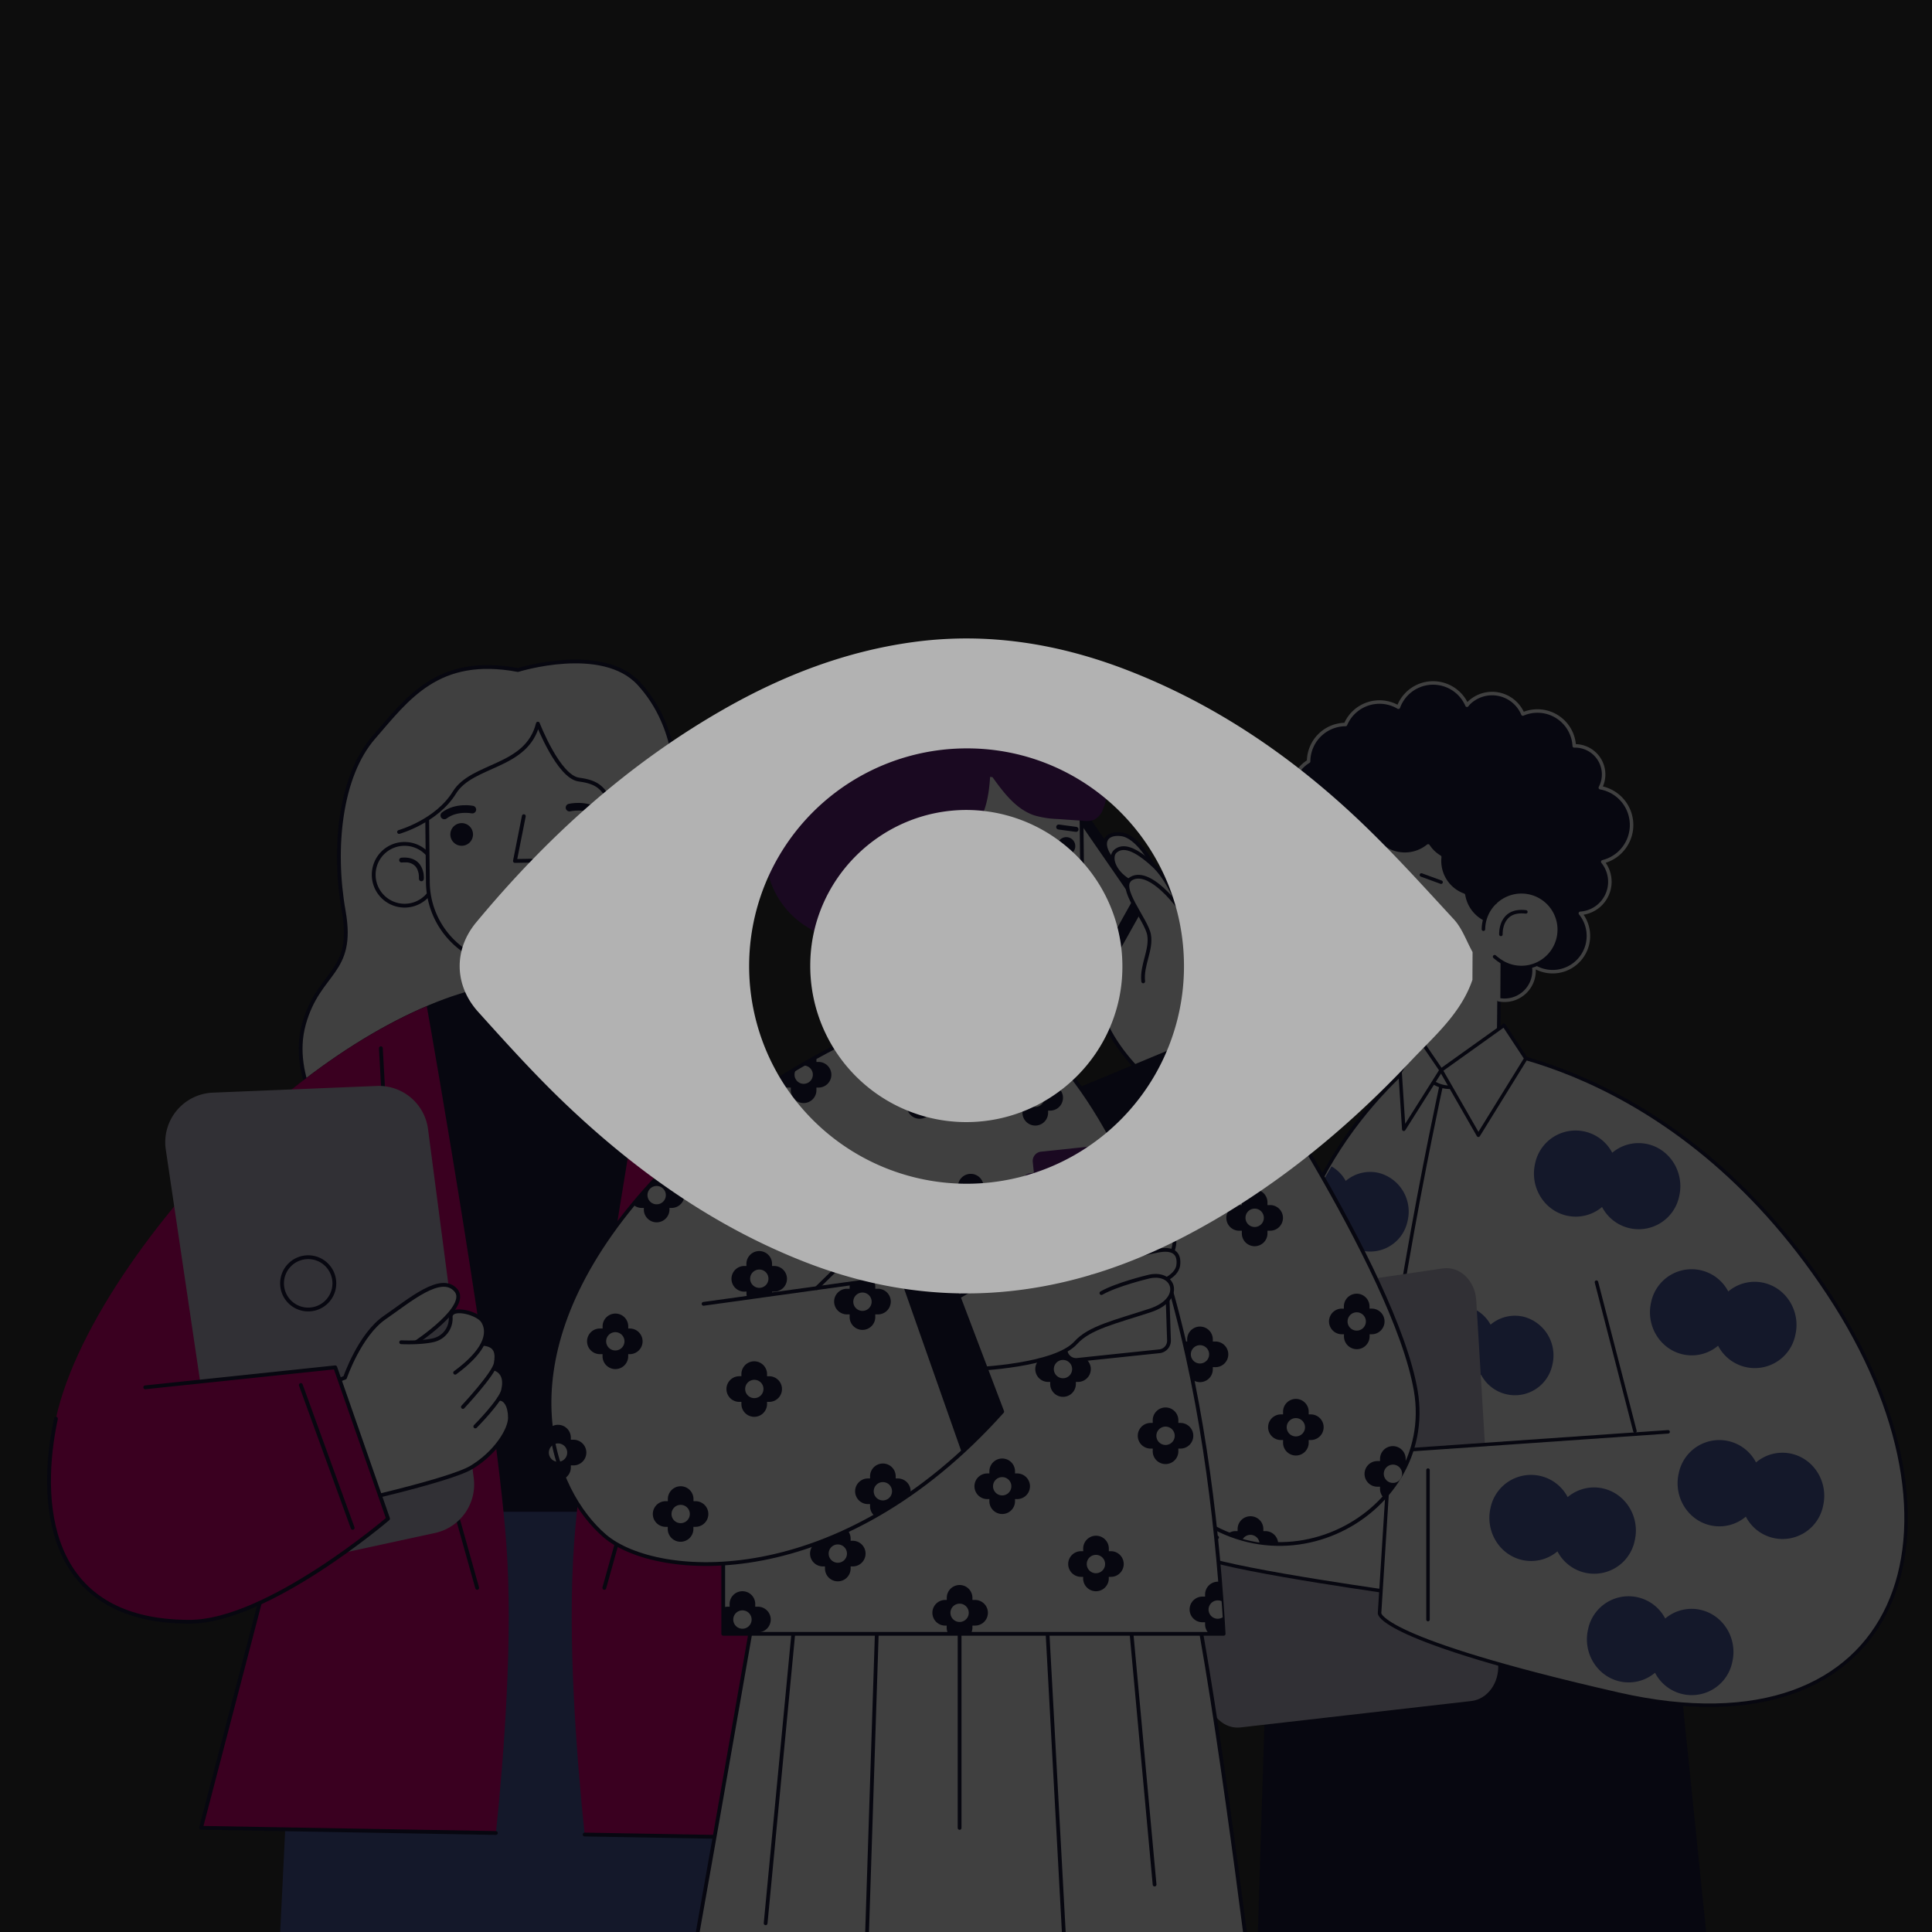 <svg xmlns="http://www.w3.org/2000/svg" viewBox="0 0 800 800"><rect x="0" y="0" width="800" height="800" fill="#333333" stroke="none"/><defs><style>.cls-1{isolation:isolate;}.cls-17,.cls-2,.cls-8{fill:#1c1d3e;}.cls-11,.cls-13,.cls-15,.cls-18,.cls-3,.cls-7{fill:#fff;}.cls-11,.cls-12,.cls-13,.cls-14,.cls-15,.cls-16,.cls-17,.cls-18,.cls-20,.cls-3,.cls-4{stroke:#1c1d3e;}.cls-11,.cls-12,.cls-14,.cls-15,.cls-16,.cls-17,.cls-20,.cls-3,.cls-4,.cls-8{stroke-linecap:round;stroke-linejoin:round;}.cls-3,.cls-4,.cls-8{stroke-width:1.45px;}.cls-12,.cls-14,.cls-16,.cls-20,.cls-4{fill:none;}.cls-5{fill:#505ea8;}.cls-6{fill:#c5c1d2;}.cls-8{stroke:#fff;}.cls-9{fill:#f6cb40;}.cls-10{fill:#e6007e;}.cls-11,.cls-12,.cls-13{stroke-width:1.58px;}.cls-13,.cls-18{stroke-miterlimit:10;}.cls-14{stroke-width:3.17px;}.cls-15,.cls-16,.cls-17,.cls-18{stroke-width:1.56px;}.cls-19{fill:#662483;}.cls-20{stroke-width:2.07px;}.cls-21{mix-blend-mode:multiply;opacity:0.75;}.cls-22{fill:#b2b2b2;}</style></defs><g class="cls-1"><g id="Layer_1" data-name="Layer 1"><polygon class="cls-2" points="695 687.79 706.57 800.75 520.85 800.75 524.4 685.92 695 687.79"/><path class="cls-3" d="M601.13,427.8s-50.3,30.92-66.46,92.11-10.27,166-10.27,166,198.88,8.81,198.88,6.06,13-96.26-6.76-146.48S644.66,449,644.66,449Z"/><path class="cls-4" d="M596.72,449.73S567.5,583.32,567.83,653.28v34.48"/><path class="cls-5" d="M631,545.26a15.61,15.61,0,0,0-13.79,3.25,15.49,15.49,0,0,0-5.87-6s-4.22,7.15-5.48,9.62c-2.24,4.39-7,16.22-7,16.22l-1.27,3.51a14.7,14.7,0,0,0,1.91.62,15.59,15.59,0,0,0,13.78-3.25,15.82,15.82,0,0,0,29.53-4.15A16.53,16.53,0,0,0,631,545.26Z"/><path class="cls-6" d="M620.37,689.13c-2-33.08-7-116.4-9.09-150.7-.5-8.21-6.83-14.24-13.85-13.21l-101.92,15c-6.73,1-11.51,8.12-10.69,15.95L500.2,702.76c.81,7.73,6.79,13.29,13.45,12.53l95.62-10.94C615.91,703.59,620.83,696.86,620.37,689.13Z"/><path class="cls-7" d="M480.94,623.18c-2.69,7.11,1.15,16,17.25,21.82S581,660,581,660l8.89-46.54s-67.54-27-72.7-22.72,9.54,18.07,9.54,18.07-26.1-7.39-33-8.8-7.5,3.1-6.77,5.76c0,0-6.64.62-4.75,7.7A9.86,9.86,0,0,0,480.94,623.18Z"/><path class="cls-4" d="M486.91,605.77s-6.64.62-4.75,7.7c2.08,7.81,25.39,14.3,25.39,14.3"/><path class="cls-4" d="M482.16,613.47a9.86,9.86,0,0,0-1.22,9.71c2.48,6.46,23.08,13.45,23.08,13.45"/><path class="cls-4" d="M480.94,623.18c-2.69,7.11,1.15,16,17.25,21.82S581,660,581,660l8.89-46.54s-67.54-27-72.7-22.72,9.54,18.07,9.54,18.07-26.1-7.39-33-8.8-7.5,3.1-6.77,5.76c1,3.71,7.67,8.2,23.48,12.56"/><path class="cls-7" d="M571.24,668l4.24-67.11,115.25-8L677,592.58l-15.93-61.67L606.6,433.34s85.89,4.43,150.55,102.37C821.27,632.83,788,728.42,670,701.5,570,678.69,571.24,668,571.24,668Z"/><path class="cls-4" d="M606.6,433.34s85.89,4.43,150.55,102.37C821.27,632.83,788,728.42,670,701.5,570,678.69,571.24,668,571.24,668l4.24-67.11,115.25-8"/><line class="cls-4" x1="591.31" y1="608.73" x2="591.31" y2="670.63"/><line class="cls-4" x1="676.99" y1="592.58" x2="661.06" y2="530.91"/><path class="cls-5" d="M667.59,477.33a17.11,17.11,0,0,0-31.94,4.49c-2.21,9.57,3.53,19.2,12.81,21.48a16.89,16.89,0,0,0,14.92-3.51,17.11,17.11,0,0,0,31.94-4.49c2.21-9.57-3.54-19.2-12.81-21.48A16.89,16.89,0,0,0,667.59,477.33Z"/><path class="cls-5" d="M715.64,534.78a17.11,17.11,0,0,0-31.95,4.49c-2.21,9.56,3.54,19.19,12.81,21.47a16.86,16.86,0,0,0,14.92-3.51,17.12,17.12,0,0,0,32-4.49c2.21-9.56-3.54-19.2-12.82-21.48A16.85,16.85,0,0,0,715.64,534.78Z"/><path class="cls-5" d="M727.13,605.57a17.12,17.12,0,0,0-32,4.49c-2.21,9.57,3.54,19.2,12.81,21.48A16.89,16.89,0,0,0,722.91,628a17.12,17.12,0,0,0,32-4.49c2.21-9.57-3.54-19.2-12.82-21.48A16.87,16.87,0,0,0,727.13,605.57Z"/><path class="cls-5" d="M649.14,619.92a17.12,17.12,0,0,0-31.95,4.49C615,634,620.73,643.61,630,645.89a16.86,16.86,0,0,0,14.91-3.51,17.12,17.12,0,0,0,32-4.49c2.21-9.57-3.54-19.2-12.81-21.48A16.89,16.89,0,0,0,649.14,619.92Z"/><path class="cls-5" d="M689.53,670.2a17.11,17.11,0,0,0-31.95,4.49c-2.21,9.56,3.54,19.19,12.81,21.47a16.89,16.89,0,0,0,14.92-3.51,17.12,17.12,0,0,0,32-4.49c2.21-9.56-3.54-19.2-12.82-21.48A16.85,16.85,0,0,0,689.53,670.2Z"/><path class="cls-3" d="M577.65,335.72l19.83.25c13.18.16,23.82,12.57,23.64,27.58l-.38,30.74c0,.87-.06,1.72-.14,2.57a12.5,12.5,0,0,1,.3,2.82l-.23,18.71v1l-.23,18.71a12.38,12.38,0,0,1-12.49,12.2l-7.87-.1a12.38,12.38,0,0,1-12.2-12.49l.21-16.56-11.47-.14c-13.18-.16-23.82-12.58-23.64-27.59l.38-30.74C553.53,347.71,564.46,335.56,577.65,335.72Z"/><path class="cls-2" d="M592.91,373.25a4.47,4.47,0,1,1-4.42-4.52A4.48,4.48,0,0,1,592.91,373.25Z"/><path class="cls-2" d="M563.65,372.24a3.82,3.82,0,1,1-3.77-3.86A3.82,3.82,0,0,1,563.65,372.24Z"/><path class="cls-3" d="M567.69,390.58s2.17,6.57,6.91,7.08,8.53-4.71,8.84-8.81Z"/><polyline class="cls-4" points="575.05 383.81 567.83 379.29 574.32 368.57"/><line class="cls-4" x1="596.72" y1="365.29" x2="588.57" y2="362.31"/><line class="cls-4" x1="563.55" y1="363.45" x2="556.13" y2="363.36"/><path class="cls-8" d="M620.66,389.92a12.32,12.32,0,0,1,7.86,1.09,14.82,14.82,0,0,1,1-10A15.32,15.32,0,0,1,606,370.68a15.09,15.09,0,0,1-9.84-15.8,15.35,15.35,0,0,1-2.89-2.24,15.67,15.67,0,0,1-1.91-2.36,15.27,15.27,0,0,1-19.74-.39,13.32,13.32,0,0,1-1.23,1.49,15.3,15.3,0,0,1-26-8.84,15.15,15.15,0,0,1-5.27-3.47,15.37,15.37,0,0,1,.1-21.74,15.18,15.18,0,0,1,2.65-2.07A15.36,15.36,0,0,1,557.16,300a15.28,15.28,0,0,1,21.89-7.15,15.29,15.29,0,0,1,28.4-.83,10.28,10.28,0,0,1,.67-.81,13.79,13.79,0,0,1,22.46,4.45,15.26,15.26,0,0,1,21.28,13.2,11.82,11.82,0,0,1,10.81,17.31,15.69,15.69,0,0,1,1,30.68,13.1,13.1,0,0,1-9.27,21.34,14.81,14.81,0,0,1-19.32,21.92,12.23,12.23,0,0,1-14.55,13.83Z"/><path class="cls-7" d="M645.84,385.15a15.79,15.79,0,1,1-15.6-15.85A15.73,15.73,0,0,1,645.84,385.15Z"/><path class="cls-4" d="M621.49,386.92s-.57-10.64,10.34-9.33"/><path class="cls-4" d="M614.26,384.77a15.56,15.56,0,0,1,4.9-11.15"/><path class="cls-4" d="M619.16,373.62a15.67,15.67,0,1,1,3.28,25.06,22.85,22.85,0,0,1-3.55-2.53"/><polygon class="cls-3" points="631.83 438.28 622.77 424.53 596.72 443.15 612.16 470.08 631.83 438.28"/><polygon class="cls-3" points="596.72 443.15 581.28 467.62 579.74 443.91 587.96 430.32 596.72 443.15"/><path class="cls-5" d="M571,485.7A15.59,15.59,0,0,0,557.24,489a15.4,15.4,0,0,0-5.88-6s-4.22,7.15-5.47,9.61c-2.25,4.39-7,16.22-7,16.22l-1.27,3.52a15.18,15.18,0,0,0,1.91.61,15.58,15.58,0,0,0,13.79-3.25,15.81,15.81,0,0,0,29.53-4.14A16.54,16.54,0,0,0,571,485.7Z"/><path class="cls-9" d="M230.13,407s71.1,9,104.82,67.63c28.5,49.56,53.47,203.49,50.6,269.92l-76.07,7.81-15.43-213.1Z"/><path class="cls-10" d="M213.69,407c-29.54,1.43-71.35,23.24-108.56,57.59s-73.73,84.54-82,122.83c-7,32.64-5.48,84.1,55.31,84.1l83.88-188.27Z"/><path class="cls-11" d="M136.5,467.94s-16.84-21.68-10.65-43.88,21.08-20.78,16.47-46.78-1.51-55.92,12.43-71.92,26.54-34.16,59.72-27.92c0,0,35-11,50.2,5.72s15.61,37.68,15.56,48,6.14,18.82,13.88,33.67,17.89,46.33,10.75,67.49-.78,54.71-17.12,61.93S164.7,499.44,136.5,467.94Z"/><path class="cls-2" d="M83.24,756.86l263.2,4.61L321.15,649.82l12-166.91c-1.15-2.34,3-6.23,1.79-8.26C301.23,416,230.13,407,230.13,407H213.69c-28.6,1.38-68.69,21.91-105,54.38l4.34,132.53-2.72,59.28Z"/><polygon class="cls-5" points="326.67 856.24 113.26 856.24 124.56 625.98 298.36 625.98 326.67 856.24"/><path class="cls-10" d="M83.24,756.86,205.35,759c3.36-32.31,7.14-81.38,4.29-120-4.49-60.91-31-211.75-32.92-222.38-21.72,9.24-45.58,24.72-68,44.79l4.34,132.53-2.72,59.28Z"/><path class="cls-10" d="M321.15,649.82l17.27-168.57c-1.15-2.33-2.3-4.57-3.47-6.6-16.78-29.18-42.8-46.06-64.72-55.66-3.89,22.16-28.22,161.94-32.5,220-2.87,38.89,1,88.36,4.36,120.65l104.35,1.83Z"/><polyline class="cls-12" points="157.71 434.04 162.63 522.74 170.98 527.39 163.12 534.42 197.59 657.51"/><polyline class="cls-12" points="290.1 434.04 285.19 522.74 276.83 527.39 284.69 534.42 250.23 657.51"/><polyline class="cls-12" points="242.09 759.64 346.44 761.47 319.51 642.59 319.27 508.11"/><polyline class="cls-12" points="116.99 508.11 110.33 653.21 83.24 756.86 205.35 759"/><path class="cls-6" d="M91.68,631.47,68.65,476a20.56,20.56,0,0,1,19.5-23.56L156,449.67a20.56,20.56,0,0,1,21.24,17.87L196.16,612a20.57,20.57,0,0,1-16,22.77l-63.75,13.82A20.56,20.56,0,0,1,91.68,631.47Z"/><path class="cls-12" d="M138.45,531.41a10.83,10.83,0,1,1-10.83-10.83A10.83,10.83,0,0,1,138.45,531.41Z"/><path class="cls-7" d="M206.64,579.2l-.07,0a12.34,12.34,0,0,0,1.75-3.51c1.05-4.51,0-7.74-3.68-9l-.3.12a8.12,8.12,0,0,0,.93-2.2c.81-4.32.1-7.47-4.59-8.06l-1.14.42c2.46-4.52,1.7-7.85.38-9.91-2.27-3.53-13.79-6.36-13.29-1.41a9.23,9.23,0,0,1-7.41,9.34,39.47,39.47,0,0,1-6.69.79l-.08-.06s22.17-14.72,16.32-21.45c-6.15-7.07-19.13,4.19-29.49,11.32s-16.42,24.87-16.42,24.87L115.07,581,128,626l12.25-2.78s45.7-10,55-15.62c10.06-6.1,15.93-15.61,15.91-20.57S209.22,579,206.64,579.2Z"/><path class="cls-12" d="M196.82,590.67s10.45-10.51,11.5-15,0-7.74-3.68-9"/><path class="cls-12" d="M191.68,582.59s12.77-13.65,13.59-18,.1-7.47-4.59-8.06"/><path class="cls-12" d="M172.45,555.72s22.17-14.72,16.32-21.45c-6.15-7.07-19.13,4.19-29.49,11.32s-16.42,24.87-16.42,24.87L115.07,581,128,626l12.25-2.78s45.7-10,55-15.62c10.06-6.1,15.93-15.61,15.91-20.57s-1.95-8-4.53-7.81"/><path class="cls-12" d="M166.13,555.79s7.76.4,13.09-.8a9.23,9.23,0,0,0,7.41-9.34c-.5-4.95,11-2.12,13.29,1.41s3,10.73-11.45,21.35"/><path class="cls-10" d="M138.82,566.18l-78.67,8.28-37,13c-7,32.64-5.48,84.1,55.31,84.1,32.39,0,82.21-42.69,82.21-42.69Z"/><line class="cls-12" x1="124.56" y1="573.5" x2="146.03" y2="632.66"/><path class="cls-12" d="M60.15,574.46l78.67-8.28,21.87,62.67s-49.82,42.69-82.21,42.69c-60.79,0-62.33-51.46-55.31-84.1"/><path class="cls-13" d="M219.47,427.61h0c-12.06.25-22-8.07-22.22-18.58l-.43-20.94c-.17-8.36,7.54-15.23,17.14-15.25l8.59,0c9.7,0,17.77,6.86,17.94,15.31l.41,20C241.12,418.64,231.52,427.36,219.47,427.61Z"/><path class="cls-13" d="M154.75,362a12.79,12.79,0,1,0,12.92-12.56A12.74,12.74,0,0,0,154.75,362Z"/><path class="cls-2" d="M173.46,363.86a7.3,7.3,0,0,0,0-.81c0-.3,0-.59-.08-.88,0-.12,0-.32,0,0a1.19,1.19,0,0,0,0-.26,5.43,5.43,0,0,0-.13-.58,9.82,9.82,0,0,0-.38-1.16c-.11-.25.09.17,0-.08l-.13-.27c-.12-.21-.24-.42-.38-.62s-.12-.16-.18-.25.11.11-.08-.09a4.68,4.68,0,0,0-.54-.55,2.65,2.65,0,0,0-.26-.21c-.17-.15.14.09,0,0l-.14-.09a5.13,5.13,0,0,0-.72-.41l-.17-.08-.14-.06h0l-.45-.15c-.33-.09-.67-.16-1-.22h-.1l-.29,0-.59,0q-.71,0-1.41.06a1,1,0,0,1,0-2c2.79-.26,5.65.38,7.45,2.65a9,9,0,0,1,1.75,5,6.72,6.72,0,0,1,0,1.1,1,1,0,0,1-1,1,1,1,0,0,1-1-1Z"/><path class="cls-13" d="M280.23,361.2a12.8,12.8,0,1,1-12.67-12.82A12.75,12.75,0,0,1,280.23,361.2Z"/><path class="cls-2" d="M259.51,362.7c-.18-3.26,1.44-6.72,4.52-8a9.94,9.94,0,0,1,5.07-.52,1,1,0,0,1,.72,1.2,1,1,0,0,1-1.2.72,7.83,7.83,0,0,0-3.7.35c-.06,0-.42.18-.2.08l-.35.17a7.15,7.15,0,0,0-.68.44c-.22.16.08-.08-.13.11l-.25.23a5.8,5.8,0,0,0-.47.52,1.13,1.13,0,0,0-.1.13l0,0c0,.09-.12.17-.18.26s-.23.4-.34.61l-.13.28c0,.07-.15.39,0,.1-.07.19-.14.38-.2.58a9.47,9.47,0,0,0-.27,1.08c0,.15-.05.31-.07.47s-.11.32,0,0a.9.9,0,0,0,0,.23,6.65,6.65,0,0,0,0,1c.06,1.27-1.91,1.3-2,0Z"/><path class="cls-13" d="M258,364.55a34.87,34.87,0,0,1-34.4,35.14l-11.3.11a34.87,34.87,0,0,1-35.13-34.4l-.39-37.52a34.87,34.87,0,0,1,34.41-35.13l11.29-.12A34.88,34.88,0,0,1,257.6,327Z"/><path class="cls-12" d="M227.07,370.17a8,8,0,0,1-15.87.16Z"/><path class="cls-2" d="M195.86,345.62a4.69,4.69,0,1,1-4.58-4.78A4.68,4.68,0,0,1,195.86,345.62Z"/><path class="cls-2" d="M245.4,344.6a4.68,4.68,0,1,1-4.57-4.78A4.67,4.67,0,0,1,245.4,344.6Z"/><path class="cls-14" d="M235.83,334.41s6.6-1.61,11.69,1.94"/><path class="cls-14" d="M195.58,335.23s-6.66-1.34-11.59,2.42"/><polyline class="cls-12" points="216.9 337.96 213.22 356.51 220.02 356.38"/><path class="cls-7" d="M165.25,344.5s15.56-4.37,22.92-16.32,30-10.16,34.55-28.54c0,0,8.53,22.07,17,23.17s9.85,4,13,8.8,12.73,15.12,14.74,11.85,3.89-38.65-11.38-50.38S208.41,277.77,193.63,282,153.79,316.46,165.25,344.5Z"/><path class="cls-12" d="M165.25,344.5s15.56-4.37,22.92-16.32,30-10.16,34.55-28.54c0,0,8.53,22.07,17,23.17s9.85,4,13,8.8,12.73,15.12,14.74,11.85"/><path class="cls-15" d="M495.47,665.74H312.53c-6.3,36.09-26.48,151.63-30.68,173.25H520.38S506.63,724,495.47,665.74Z"/><line class="cls-16" x1="329.04" y1="670.62" x2="317.03" y2="796.39"/><line class="cls-16" x1="363.26" y1="670.23" x2="358.41" y2="819.53"/><line class="cls-16" x1="397.35" y1="667.83" x2="397.35" y2="756.91"/><line class="cls-16" x1="433.3" y1="667.83" x2="441.55" y2="819.53"/><line class="cls-16" x1="467.97" y1="670.23" x2="478.09" y2="780.36"/><path class="cls-15" d="M454.53,412.69c-1.57-12.5-6.95-17.26-9.32-21.22a16.44,16.44,0,0,1,.87-18c4.81-6.65,27-.34,34.29,12.31s12.62,52,12.62,52L473.38,445S456.73,430.11,454.53,412.69Z"/><path class="cls-17" d="M473.06,375.08l-12.9,23.06a3.49,3.49,0,0,1-6,.11L433.81,364.8a3.5,3.5,0,0,1-.34-2.89l8.33-25.65a3.49,3.49,0,0,1,6.2-.91l24.88,36A3.49,3.49,0,0,1,473.06,375.08Z"/><path class="cls-15" d="M469.3,373.86l-10.74,19.2a2.49,2.49,0,0,1-4.31.08l-16.7-27.5a2.47,2.47,0,0,1-.24-2.07l6.94-21.39a2.49,2.49,0,0,1,4.42-.65l20.51,29.7A2.47,2.47,0,0,1,469.3,373.86Z"/><path class="cls-7" d="M464.36,345.46c6.85.88,12.82,12.42,12.82,12.42,7.12,6.37,10.6,17.39,10.62,17.46a48.42,48.42,0,0,1,6.4,10.47c3,7.72,0,30.9,0,30.9L501,436.62l-13,3.65-14.67-33.9c-.76-6.69,3.52-13,2.43-19.27-1-5.83-11.56-17.92-8.39-22.38h0c-4.42-2.64-6.5-6.27-6.67-9l-.47-.06C455.3,349.35,457.51,344.57,464.36,345.46Z"/><path class="cls-16" d="M473.38,406.37c-.76-6.69,3.52-13,2.43-19.27s-13.22-19.79-7.44-23.26c8.27-5,22.79,14.26,25.83,22s0,30.9,0,30.9L501,436.62l-13,3.65"/><path class="cls-16" d="M487.8,375.34s-3.47-11.07-10.62-17.46-12.11-8.25-15.35-5.38c-2.42,2.13-1,8.27,5.58,12.21"/><path class="cls-16" d="M477.18,357.88s-6-11.54-12.82-12.42-9.06,3.89-4.09,10.17"/><path class="cls-7" d="M446.77,451.13,509,425.25s68.55,100.08,77.24,150.61c9,52.62-62.46,90.87-105.2,38.46C432,554.19,446.77,451.13,446.77,451.13Z"/><path class="cls-2" d="M444.86,476.15c.52-15.26,1.91-25,1.91-25L509,425.25s4.53,6.62,11.4,17.29C503.68,449.86,471.19,464.37,444.86,476.15Z"/><path class="cls-16" d="M446.77,451.13,509,425.25s68.55,100.08,77.24,150.61c9,52.62-62.46,90.87-105.2,38.46C432,554.19,446.77,451.13,446.77,451.13Z"/><path class="cls-2" d="M513.34,499h.88v-.88a5.31,5.31,0,1,1,10.61,0V499h.88a5.31,5.31,0,1,1,0,10.61h-.88v.88a5.31,5.31,0,1,1-10.61,0v-.88h-.88a5.31,5.31,0,1,1,0-10.61Z"/><path class="cls-7" d="M515.73,504.26a3.8,3.8,0,1,0,3.79-3.79A3.8,3.8,0,0,0,515.73,504.26Z"/><path class="cls-2" d="M490.71,555.5h.87v-.88a5.31,5.31,0,1,1,10.62,0v.88h.87a5.31,5.31,0,1,1,0,10.61h-.87V567a5.31,5.31,0,0,1-10.62,0v-.88h-.87a5.31,5.31,0,1,1,0-10.61Z"/><path class="cls-7" d="M493.1,560.8a3.79,3.79,0,1,0,3.79-3.79A3.79,3.79,0,0,0,493.1,560.8Z"/><path class="cls-2" d="M555.59,541.88h.88V541a5.31,5.31,0,0,1,10.62,0v.87H568a5.31,5.31,0,0,1,0,10.62h-.87v.87a5.31,5.31,0,1,1-10.62,0v-.87h-.88a5.31,5.31,0,0,1,0-10.62Z"/><path class="cls-7" d="M558,547.19a3.79,3.79,0,1,0,3.79-3.79A3.79,3.79,0,0,0,558,547.19Z"/><path class="cls-2" d="M530.41,585.67h.88v-.87a5.31,5.31,0,1,1,10.61,0v.87h.88a5.31,5.31,0,0,1,0,10.62h-.88v.87a5.31,5.31,0,1,1-10.61,0v-.87h-.88a5.31,5.31,0,0,1,0-10.62Z"/><path class="cls-7" d="M532.8,591a3.79,3.79,0,1,0,3.79-3.79A3.79,3.79,0,0,0,532.8,591Z"/><path class="cls-2" d="M582.06,605v-.88a5.31,5.31,0,1,0-10.62,0V605h-.87a5.31,5.31,0,1,0,0,10.61h.87v.88a5.33,5.33,0,0,0,1.6,3.79A54.2,54.2,0,0,0,582.91,605Z"/><path class="cls-7" d="M573,610.26a3.79,3.79,0,1,0,3.79-3.79A3.8,3.8,0,0,0,573,610.26Z"/><path class="cls-2" d="M517.78,627.85a5.3,5.3,0,0,0-5.31,5.3V634h-.87a5.29,5.29,0,0,0-3.22,1.11,57,57,0,0,0,20.89,4.18A5.31,5.31,0,0,0,524,634h-.87v-.88A5.3,5.3,0,0,0,517.78,627.85Z"/><path class="cls-7" d="M514.61,637.27a58.49,58.49,0,0,0,6.9,1.46,3.78,3.78,0,0,0-6.9-1.46Z"/><path class="cls-2" d="M475.11,470.85H476V470a5.31,5.31,0,0,1,10.62,0v.88h.87a5.31,5.31,0,1,1,0,10.61h-.87v.88a5.31,5.31,0,0,1-10.62,0v-.88h-.88a5.31,5.31,0,0,1,0-10.61Z"/><circle class="cls-7" cx="481.3" cy="476.15" r="3.79"/><path class="cls-2" d="M526.31,451.86a5.3,5.3,0,0,0-4.28,5.2v.88h-.88a5.31,5.31,0,1,0,0,10.62H522v.87a5.31,5.31,0,1,0,10.61,0v-.87h.88a5.16,5.16,0,0,0,2.64-.74C532.7,462.1,529.38,456.73,526.31,451.86Z"/><path class="cls-7" d="M523.54,463.25a3.79,3.79,0,1,0,3.79-3.79A3.79,3.79,0,0,0,523.54,463.25Z"/><path class="cls-7" d="M299.48,676.53V605.85l29.57-136.5,79.85-55.09c75.55,43.38,93.6,186.29,97.79,262.27Z"/><path class="cls-16" d="M299.48,676.53V605.85l29.57-136.5,79.85-55.09c75.55,43.38,93.6,186.29,97.79,262.27Z"/><path class="cls-2" d="M395.77,492.49h.88v-.88a5.31,5.31,0,1,1,10.61,0v.88h.88a5.31,5.31,0,1,1,0,10.61h-.88V504a5.31,5.31,0,0,1-10.61,0v-.88h-.88a5.31,5.31,0,1,1,0-10.61Z"/><path class="cls-7" d="M398.17,497.79A3.79,3.79,0,1,0,402,494,3.78,3.78,0,0,0,398.17,497.79Z"/><path class="cls-2" d="M434,561.6h.87v-.88a5.31,5.31,0,0,1,10.62,0v.88h.88a5.31,5.31,0,0,1,0,10.62h-.88v.87a5.31,5.31,0,0,1-10.62,0v-.87H434a5.31,5.31,0,0,1,0-10.62Z"/><path class="cls-7" d="M436.37,566.91a3.79,3.79,0,1,0,3.79-3.79A3.79,3.79,0,0,0,436.37,566.91Z"/><path class="cls-2" d="M476.44,589.21h.88v-.87a5.31,5.31,0,1,1,10.61,0v.87h.88a5.31,5.31,0,1,1,0,10.62h-.88v.87a5.31,5.31,0,1,1-10.61,0v-.87h-.88a5.31,5.31,0,1,1,0-10.62Z"/><path class="cls-7" d="M478.83,594.52a3.8,3.8,0,1,0,3.79-3.79A3.79,3.79,0,0,0,478.83,594.52Z"/><path class="cls-2" d="M408.81,610.12h.87v-.87a5.31,5.31,0,0,1,10.62,0v.87h.88a5.31,5.31,0,0,1,0,10.62h-.88v.87a5.31,5.31,0,0,1-10.62,0v-.87h-.87a5.31,5.31,0,0,1,0-10.62Z"/><path class="cls-7" d="M411.2,615.43a3.79,3.79,0,1,0,3.79-3.79A3.79,3.79,0,0,0,411.2,615.43Z"/><path class="cls-2" d="M447.65,642.32h.88v-.87a5.31,5.31,0,1,1,10.61,0v.87H460a5.31,5.31,0,0,1,0,10.62h-.88v.88a5.31,5.31,0,0,1-10.61,0v-.88h-.88a5.31,5.31,0,0,1,0-10.62Z"/><path class="cls-7" d="M450,647.63a3.8,3.8,0,1,0,3.8-3.79A3.79,3.79,0,0,0,450,647.63Z"/><path class="cls-2" d="M499,660.25v.88h-.87a5.31,5.31,0,1,0,0,10.61H499v.88a5.27,5.27,0,0,0,1.75,3.91h5.9c-.37-6.68-.84-13.89-1.46-21.5a5.15,5.15,0,0,0-.88-.09A5.31,5.31,0,0,0,499,660.25Z"/><path class="cls-7" d="M505.83,663a3.63,3.63,0,0,0-1.48-.31,3.8,3.8,0,1,0,1.94,7C506.15,667.48,506,665.23,505.83,663Z"/><path class="cls-2" d="M402.66,674v-.88h.87a5.31,5.31,0,1,0,0-10.61h-.87v-.88a5.31,5.31,0,0,0-10.62,0v.88h-.88a5.31,5.31,0,0,0,0,10.61H392V674a5.22,5.22,0,0,0,.66,2.51H402A5.33,5.33,0,0,0,402.66,674Z"/><path class="cls-7" d="M393.56,667.83a3.79,3.79,0,1,0,3.79-3.79A3.78,3.78,0,0,0,393.56,667.83Z"/><path class="cls-2" d="M340.74,638h.87v-.87a5.31,5.31,0,0,1,10.62,0V638h.87a5.31,5.31,0,0,1,0,10.62h-.87v.87a5.31,5.31,0,0,1-10.62,0v-.87h-.87a5.31,5.31,0,0,1,0-10.62Z"/><path class="cls-7" d="M343.13,643.31a3.79,3.79,0,1,0,3.79-3.79A3.79,3.79,0,0,0,343.13,643.31Z"/><path class="cls-2" d="M312.73,676.53v-.61h.88a5.31,5.31,0,1,0,0-10.61h-.88v-.88a5.31,5.31,0,1,0-10.61,0v.88h-.88a5.13,5.13,0,0,0-1.76.32v10a5.13,5.13,0,0,0,1.76.32h.88v.61Z"/><path class="cls-7" d="M303.63,670.62a3.8,3.8,0,1,0,3.79-3.8A3.79,3.79,0,0,0,303.63,670.62Z"/><path class="cls-2" d="M422.49,449.26h.87v-.87a5.31,5.31,0,0,1,10.62,0v.87h.87a5.31,5.31,0,0,1,0,10.62H434v.88a5.31,5.31,0,0,1-10.62,0v-.88h-.87a5.31,5.31,0,0,1,0-10.62Z"/><path class="cls-7" d="M424.88,454.57a3.79,3.79,0,1,0,3.79-3.79A3.79,3.79,0,0,0,424.88,454.57Z"/><path class="cls-18" d="M481.7,483.38,484.05,555a4.41,4.41,0,0,1-3.93,4.53l-4.8.5-24.48,2.57-4.79.51a4.4,4.4,0,0,1-4.79-3.6L428.67,489Z"/><path class="cls-19" d="M427.55,474.44H482.2a0,0,0,0,1,0,0v5.5a3.88,3.88,0,0,1-3.88,3.88H431.42a3.88,3.88,0,0,1-3.88-3.88v-5.5A0,0,0,0,1,427.55,474.44Z" transform="translate(957.37 908.05) rotate(174)"/><rect class="cls-19" x="423.44" y="482.8" width="63.97" height="7" rx="3.2" transform="translate(-48.37 50.3) rotate(-6)"/><path class="cls-7" d="M395.12,538l8.93,28.88s32.79-1.29,41.42-10.9c5.62-6.25,16.38-8.63,30.78-13.35,10.24-3.35,11-10.49,6.5-13.22l.51,0c2-1.12,4.32-3,4.64-5.67.38-3.11-.6-5.07-2.79-5.86l.48,0s1.61-4.24.1-6.67c-1-1.59-2.44-3.1-6.43-3.62l.73-.87s.79-9.2-8.14-9.61-22.79,3.1-31.82,7.13-13.71,9.52-19.35,16.15S395.12,538,395.12,538Z"/><path class="cls-16" d="M480,506.81s.79-9.2-8.14-9.61-22.79,3.1-31.82,7.13-13.71,9.52-19.35,16.15S395.12,538,395.12,538l8.93,28.88s32.79-1.29,41.42-10.9c5.62-6.25,16.38-8.63,30.78-13.35s10-17-1.24-13.82c0,0-12.52,3-18.94,6.63"/><path class="cls-16" d="M445.67,517s13.55-7.95,24.73-9.18,13.78,1,15.29,3.47-.1,6.67-.1,6.67"/><path class="cls-16" d="M451.63,527.17s10.16-6,27.95-9.32c6-1.13,8.93.89,8.32,6-.32,2.67-2.68,4.55-4.64,5.67"/><path class="cls-7" d="M259.5,502c52-65.67,136.63-89.36,136.63-89.36l20.7,5.68-7.75,40.09-43,47.77-27.89,27.19-46.83,6.5,101.38-14.07L415,584.51C347.49,660,271.71,654.22,250.43,636S208.12,566.91,259.5,502Z"/><path class="cls-2" d="M372.61,528.61l20.1-2.79L415,584.51a236.39,236.39,0,0,1-16.74,17Z"/><path class="cls-2" d="M275.67,621.61h.87v-.87a5.31,5.31,0,0,1,10.62,0v.87H288a5.31,5.31,0,0,1,0,10.62h-.88v.87a5.31,5.31,0,0,1-10.62,0v-.87h-.87a5.31,5.31,0,0,1,0-10.62Z"/><path class="cls-7" d="M278.06,626.92a3.79,3.79,0,1,0,3.79-3.79A3.79,3.79,0,0,0,278.06,626.92Z"/><path class="cls-2" d="M306.16,569.83H307V569a5.31,5.31,0,0,1,10.62,0v.87h.87a5.31,5.31,0,0,1,0,10.62h-.87v.87a5.31,5.31,0,0,1-10.62,0v-.87h-.88a5.31,5.31,0,0,1,0-10.62Z"/><path class="cls-7" d="M308.56,575.14a3.79,3.79,0,1,0,3.79-3.79A3.79,3.79,0,0,0,308.56,575.14Z"/><path class="cls-2" d="M248.65,550.11h.87v-.88a5.31,5.31,0,1,1,10.62,0v.88H261a5.31,5.31,0,0,1,0,10.61h-.88v.88a5.31,5.31,0,1,1-10.62,0v-.88h-.87a5.31,5.31,0,1,1,0-10.61Z"/><path class="cls-7" d="M251,555.42a3.79,3.79,0,1,0,3.79-3.8A3.79,3.79,0,0,0,251,555.42Z"/><path class="cls-2" d="M237.25,596.17h-.88v-.88a5.3,5.3,0,0,0-8.25-4.41,78.45,78.45,0,0,0,5.59,21.36,5.3,5.3,0,0,0,2.66-4.58v-.88h.88a5.31,5.31,0,1,0,0-10.61Z"/><path class="cls-7" d="M227.27,601.48a3.8,3.8,0,1,0,3.8-3.79A3.8,3.8,0,0,0,227.27,601.48Z"/><path class="cls-2" d="M265.72,500.18h.88v.88a5.31,5.31,0,0,0,10.61,0v-.88h.88a5.31,5.31,0,1,0,0-10.62h-.88v-.87a5.3,5.3,0,0,0-2.14-4.24c-4.46,4.52-8.79,9.29-12.94,14.31A5.25,5.25,0,0,0,265.72,500.18Z"/><path class="cls-7" d="M268.11,494.87a3.8,3.8,0,1,0,3.79-3.79A3.79,3.79,0,0,0,268.11,494.87Z"/><path class="cls-2" d="M309.1,534.79v.88a5.13,5.13,0,0,0,.31,1.71L319.69,536c0-.09,0-.19,0-.28v-.88h.87a5.31,5.31,0,1,0,0-10.62h-.87v-.87a5.31,5.31,0,0,0-10.62,0v.87h-.87a5.31,5.31,0,0,0,0,10.62Z"/><path class="cls-7" d="M310.62,529.48a3.79,3.79,0,1,0,3.79-3.79A3.79,3.79,0,0,0,310.62,529.48Z"/><path class="cls-2" d="M345.93,489.56h.87v-.87a5.31,5.31,0,1,1,10.62,0v.87h.87a5.31,5.31,0,1,1,0,10.62h-.87v.88a5.31,5.31,0,0,1-10.62,0v-.88h-.87a5.31,5.31,0,1,1,0-10.62Z"/><path class="cls-7" d="M348.32,494.87a3.79,3.79,0,1,0,3.79-3.79A3.78,3.78,0,0,0,348.32,494.87Z"/><path class="cls-2" d="M374.68,446.45h.87v-.88a5.31,5.31,0,0,1,10.62,0v.88H387a5.31,5.31,0,1,1,0,10.61h-.87v.88a5.31,5.31,0,1,1-10.62,0v-.88h-.87a5.31,5.31,0,1,1,0-10.61Z"/><path class="cls-7" d="M377.07,451.76a3.79,3.79,0,1,0,3.79-3.79A3.79,3.79,0,0,0,377.07,451.76Z"/><path class="cls-2" d="M326.57,450.34h.88v.87a5.31,5.31,0,1,0,10.61,0v-.87h.88a5.31,5.31,0,1,0,0-10.62h-.88v-.87a4.83,4.83,0,0,0-.13-1.15c-5.25,2.91-10.67,6.09-16.16,9.56A5.31,5.31,0,0,0,326.57,450.34Z"/><path class="cls-7" d="M329,445a3.79,3.79,0,1,0,3.79-3.79A3.79,3.79,0,0,0,329,445Z"/><path class="cls-2" d="M377.07,617.5a5.31,5.31,0,0,0-5.31-5.31h-.87v-.87a5.31,5.31,0,1,0-10.62,0v.87h-.87a5.31,5.31,0,0,0,0,10.62h.87v.88a5.27,5.27,0,0,0,2,4.13q7.27-4.12,14.67-9.24A5.49,5.49,0,0,0,377.07,617.5Z"/><path class="cls-7" d="M361.79,617.5a3.79,3.79,0,1,0,3.79-3.79A3.78,3.78,0,0,0,361.79,617.5Z"/><path class="cls-2" d="M350.94,544.26h.88v.88a5.31,5.31,0,1,0,10.61,0v-.88h.88a5.31,5.31,0,1,0,0-10.61h-.88v-.88a5.32,5.32,0,0,0-.73-2.65l-9.7,1.35a5.1,5.1,0,0,0-.18,1.3v.88h-.88a5.31,5.31,0,1,0,0,10.61Z"/><path class="cls-7" d="M353.33,539a3.8,3.8,0,1,0,3.8-3.79A3.8,3.8,0,0,0,353.33,539Z"/><path class="cls-16" d="M396.13,412.66S311.49,436.35,259.5,502c-51.38,64.89-30.35,115.74-9.07,134S347.49,660,415,584.51l-22.28-58.69L291.33,539.89"/><line class="cls-16" x1="366.05" y1="506.2" x2="338.16" y2="533.39"/><path class="cls-19" d="M381.6,412.47c4.74-1.29,9.62-2.4,14.52-2,7.78.59,15.2,4.87,22.94,3.93,4.77-.57,9.08-3.09,13.77-4.11,4.22-.92,8.7-.62,12.79-2,8.36-2.87,13-12.57,12.16-21.37s-6.16-16.61-12.52-22.75a5.88,5.88,0,0,0-1.68-1.26,7.55,7.55,0,0,0-2.64-.39c-4.45-.25-8.62-2.22-12.55-4.32-4.26-2.29-8.49-4.87-11.57-8.6-3.54-4.28-5.28-9.72-7.42-14.85-3.74-9-9.08-17.57-16.85-23.44s-18.25-8.69-27.53-5.72L358.25,301c-4.65,5.44-8.4,11.85-14.29,15.92-2.88,2-6.15,3.32-9.17,5.1a36.07,36.07,0,0,0-1,61.56c1.71,1.09,3.56,2.07,4.81,3.66,2.08,2.65,2,6.32,2.57,9.65A24.55,24.55,0,0,0,380.86,412"/><ellipse class="cls-2" cx="397.35" cy="421.17" rx="27.98" ry="15.81"/><path class="cls-15" d="M373,348.33a15.34,15.34,0,0,1,9,2.77l-.1-9.22c-.17-14.62,10.21-26.7,23-26.85l19.31-.21c12.85-.15,23.49,11.7,23.65,26.32l.33,29.94c.17,14.62-10.2,26.7-23.05,26.84l-11.16.13.18,16.13a12.07,12.07,0,0,1-11.89,12.16l-7.67.08a12.06,12.06,0,0,1-12.16-11.89l-.2-18.23v-1L382,377.06c0-.36,0-.72.06-1.08A15.3,15.3,0,1,1,373,348.33Z"/><path class="cls-16" d="M381.48,365.5s.56-10.36-10.07-9.09"/><path class="cls-2" d="M409.32,351.35a4.35,4.35,0,1,0,4.3-4.4A4.35,4.35,0,0,0,409.32,351.35Z"/><path class="cls-2" d="M437.81,350.39a3.72,3.72,0,1,0,3.68-3.75A3.73,3.73,0,0,0,437.81,350.39Z"/><polyline class="cls-16" points="427.37 362.98 435.04 358.18 428.16 346.79"/><line class="cls-20" x1="406.51" y1="345.35" x2="413.95" y2="342.28"/><line class="cls-20" x1="438.39" y1="342.45" x2="445.56" y2="343.42"/><path class="cls-16" d="M435.76,373.67a6.7,6.7,0,1,1-13.4.15"/><path class="cls-19" d="M453.24,309.84a58.34,58.34,0,0,0-95-8.83s-8.61,19-9.45,29.39c-.68,8.36,7.38,16.83,11,20.9,2.78-3.46,9-5.11,13.79-5.16,3.34,0,5.06,1.72,7.6,3.49,0,0,3.62,2.6,7,2.18a25,25,0,0,0,15.1-8.61c4.85-5.83,6.25-13.94,6.69-21.51l1,.11c4.63,6.44,9.74,13.26,17.26,15.81a38.52,38.52,0,0,0,9.75,1.53l10.49.73a9.6,9.6,0,0,0,4.53-.4,7.8,7.8,0,0,0,3.73-4.4C460.21,326.94,457.62,317.47,453.24,309.84Z"/><rect class="cls-21" x="-0.85" y="-0.94" width="801.7" height="801.87"/><path class="cls-22" d="M609.7,405.74c-4.82,14.07-16,23.46-25.65,33.74-27.2,28.83-57.6,53.67-92.86,72.16-21.37,11.21-43.85,19.15-67.81,22.37-31.17,4.2-61.34-.16-90.52-11.62-37.47-14.72-69.65-37.62-98.58-65.15C221.56,445.14,209.75,432.05,198,419c-9.92-11-10.2-25.72-.87-37,29.31-35.33,62.89-65.76,103-88.57,24.34-13.84,50.13-23.76,78-27.56,30.64-4.18,60.21.59,88.87,11.71,34.75,13.48,65.26,33.86,92.46,59,15,13.85,28.7,29.09,42.56,44.1,3.44,3.73,5.21,9,7.74,13.56ZM400,490.16a90,90,0,0,0,90.26-90c.06-49.74-40-90.15-89.59-90.27A90.13,90.13,0,1,0,400,490.16Z"/><path class="cls-22" d="M400,464.64a64.64,64.64,0,0,1-64.49-64.95c.06-35.4,29.2-64.33,64.76-64.3a64.73,64.73,0,0,1,64.49,65C464.7,435.83,435.64,464.67,400,464.64Z"/></g></g></svg>